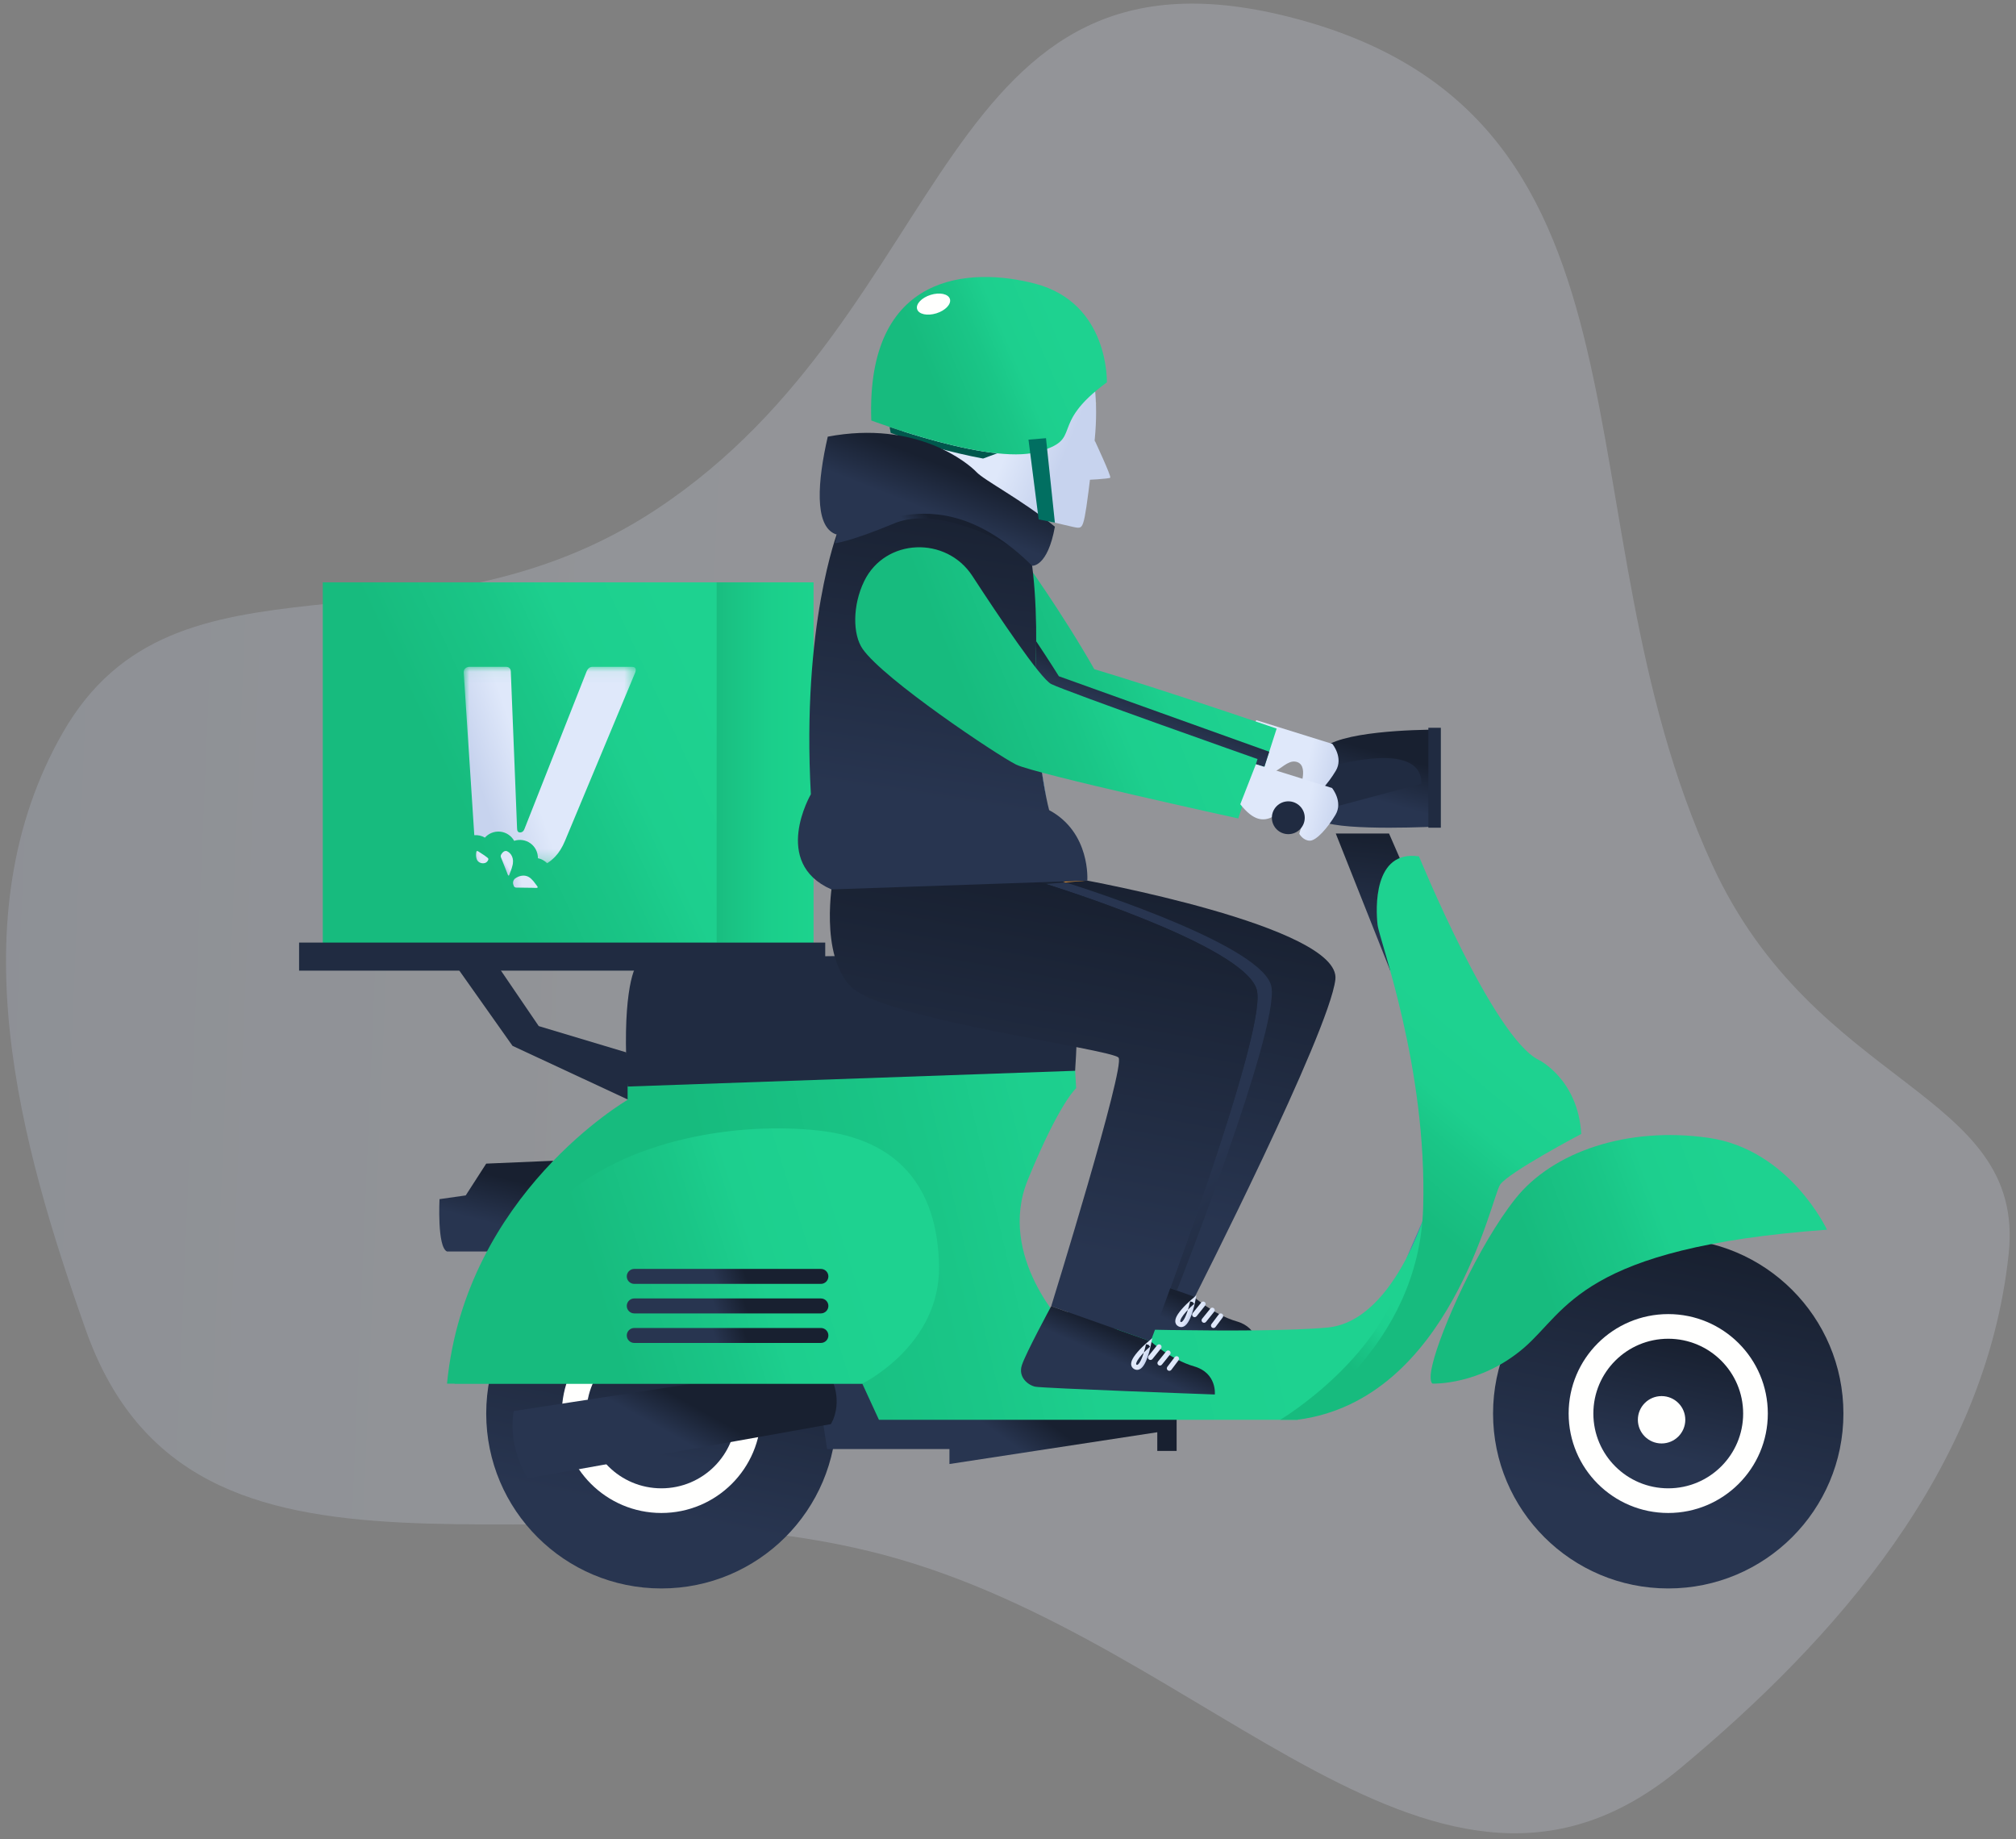 <?xml version="1.0" encoding="UTF-8"?>
<svg width="182px" height="166px" viewBox="0 0 182 166" version="1.1" xmlns="http://www.w3.org/2000/svg" xmlns:xlink="http://www.w3.org/1999/xlink">
    <rect x="0" y="0" width="182" height="166" fill="#808080" stroke="none"/>
    <!-- Generator: Sketch 53.2 (72643) - https://sketchapp.com -->
    <title>Group 6</title>
    <desc>Created with Sketch.</desc>
    <defs>
        <linearGradient x1="35.083%" y1="55.21%" x2="0.582%" y2="62.518%" id="linearGradient-1">
            <stop stop-color="#DFE8FA" offset="0%"></stop>
            <stop stop-color="#C7D3EE" offset="100%"></stop>
        </linearGradient>
        <linearGradient x1="40.871%" y1="19.443%" x2="56.668%" y2="67.595%" id="linearGradient-2">
            <stop stop-color="#182030" offset="0%"></stop>
            <stop stop-color="#283550" offset="100%"></stop>
        </linearGradient>
        <linearGradient x1="40.871%" y1="1.829%" x2="56.668%" y2="77.738%" id="linearGradient-3">
            <stop stop-color="#182030" offset="0%"></stop>
            <stop stop-color="#283550" offset="100%"></stop>
        </linearGradient>
        <linearGradient x1="40.871%" y1="1.831%" x2="56.668%" y2="77.737%" id="linearGradient-4">
            <stop stop-color="#182030" offset="0%"></stop>
            <stop stop-color="#283550" offset="100%"></stop>
        </linearGradient>
        <linearGradient x1="16.403%" y1="38.839%" x2="72.618%" y2="58.756%" id="linearGradient-5">
            <stop stop-color="#1ED290" offset="0%"></stop>
            <stop stop-color="#1DCF8E" offset="39%"></stop>
            <stop stop-color="#1AC687" offset="60%"></stop>
            <stop stop-color="#17BB7E" offset="100%"></stop>
        </linearGradient>
        <linearGradient x1="-0.016%" y1="50.002%" x2="99.984%" y2="50.002%" id="linearGradient-6">
            <stop stop-color="#1CD38D" offset="0%"></stop>
            <stop stop-color="#1BCF8B" offset="42%"></stop>
            <stop stop-color="#1AC283" offset="87%"></stop>
            <stop stop-color="#19BD80" offset="100%"></stop>
        </linearGradient>
        <linearGradient x1="40.871%" y1="46.034%" x2="56.668%" y2="52.284%" id="linearGradient-7">
            <stop stop-color="#182030" offset="0%"></stop>
            <stop stop-color="#283550" offset="100%"></stop>
        </linearGradient>
        <linearGradient x1="40.871%" y1="43.955%" x2="56.668%" y2="53.481%" id="linearGradient-8">
            <stop stop-color="#182030" offset="0%"></stop>
            <stop stop-color="#283550" offset="100%"></stop>
        </linearGradient>
        <linearGradient x1="40.871%" y1="1.831%" x2="56.668%" y2="77.737%" id="linearGradient-9">
            <stop stop-color="#182030" offset="0%"></stop>
            <stop stop-color="#283550" offset="100%"></stop>
        </linearGradient>
        <linearGradient x1="41.102%" y1="1.668%" x2="56.499%" y2="77.831%" id="linearGradient-10">
            <stop stop-color="#182030" offset="0%"></stop>
            <stop stop-color="#283550" offset="100%"></stop>
        </linearGradient>
        <linearGradient x1="26.763%" y1="130.413%" x2="52.047%" y2="77.831%" id="linearGradient-11">
            <stop stop-color="#182030" offset="0%"></stop>
            <stop stop-color="#283550" offset="100%"></stop>
        </linearGradient>
        <linearGradient x1="40.871%" y1="39.974%" x2="56.668%" y2="55.773%" id="linearGradient-12">
            <stop stop-color="#182030" offset="0%"></stop>
            <stop stop-color="#283550" offset="100%"></stop>
        </linearGradient>
        <linearGradient x1="16.403%" y1="42.414%" x2="72.618%" y2="55.951%" id="linearGradient-13">
            <stop stop-color="#1ED290" offset="0%"></stop>
            <stop stop-color="#1DCF8E" offset="39%"></stop>
            <stop stop-color="#1AC687" offset="60%"></stop>
            <stop stop-color="#17BB7E" offset="100%"></stop>
        </linearGradient>
        <linearGradient x1="47.901%" y1="1.668%" x2="51.533%" y2="77.831%" id="linearGradient-14">
            <stop stop-color="#182030" offset="0%"></stop>
            <stop stop-color="#283550" offset="100%"></stop>
        </linearGradient>
        <linearGradient x1="16.403%" y1="47.215%" x2="72.618%" y2="52.185%" id="linearGradient-15">
            <stop stop-color="#1ED290" offset="0%"></stop>
            <stop stop-color="#1DCF8E" offset="39%"></stop>
            <stop stop-color="#1AC687" offset="60%"></stop>
            <stop stop-color="#17BB7E" offset="100%"></stop>
        </linearGradient>
        <linearGradient x1="32.929%" y1="30.705%" x2="61.493%" y2="65.137%" id="linearGradient-16">
            <stop stop-color="#1ED290" offset="0%"></stop>
            <stop stop-color="#1DCF8E" offset="39%"></stop>
            <stop stop-color="#1AC687" offset="60%"></stop>
            <stop stop-color="#17BB7E" offset="100%"></stop>
        </linearGradient>
        <linearGradient x1="16.403%" y1="44.647%" x2="72.618%" y2="54.2%" id="linearGradient-17">
            <stop stop-color="#1ED290" offset="0%"></stop>
            <stop stop-color="#1DCF8E" offset="39%"></stop>
            <stop stop-color="#1AC687" offset="60%"></stop>
            <stop stop-color="#17BB7E" offset="100%"></stop>
        </linearGradient>
        <linearGradient x1="40.871%" y1="23.645%" x2="56.668%" y2="65.176%" id="linearGradient-18">
            <stop stop-color="#182030" offset="0%"></stop>
            <stop stop-color="#283550" offset="100%"></stop>
        </linearGradient>
        <linearGradient x1="41.489%" y1="30.705%" x2="55.73%" y2="65.137%" id="linearGradient-19">
            <stop stop-color="#1ED290" offset="0%"></stop>
            <stop stop-color="#1DCF8E" offset="39%"></stop>
            <stop stop-color="#1AC687" offset="60%"></stop>
            <stop stop-color="#17BB7E" offset="100%"></stop>
        </linearGradient>
        <linearGradient x1="42.17%" y1="1.668%" x2="55.719%" y2="77.831%" id="linearGradient-20">
            <stop stop-color="#182030" offset="0%"></stop>
            <stop stop-color="#283550" offset="100%"></stop>
        </linearGradient>
        <linearGradient x1="40.871%" y1="39.974%" x2="56.668%" y2="55.773%" id="linearGradient-21">
            <stop stop-color="#182030" offset="0%"></stop>
            <stop stop-color="#283550" offset="100%"></stop>
        </linearGradient>
        <linearGradient x1="40.595%" y1="57.419%" x2="18.845%" y2="67.825%" id="linearGradient-22">
            <stop stop-color="#DFE8FA" offset="0%"></stop>
            <stop stop-color="#C7D3EE" offset="100%"></stop>
        </linearGradient>
        <linearGradient x1="35.083%" y1="54.516%" x2="0.582%" y2="60.85%" id="linearGradient-23">
            <stop stop-color="#DFE8FA" offset="0%"></stop>
            <stop stop-color="#C7D3EE" offset="100%"></stop>
        </linearGradient>
        <linearGradient x1="16.403%" y1="39.082%" x2="72.618%" y2="58.565%" id="linearGradient-24">
            <stop stop-color="#1ED290" offset="0%"></stop>
            <stop stop-color="#1DCF8E" offset="39%"></stop>
            <stop stop-color="#1AC687" offset="60%"></stop>
            <stop stop-color="#17BB7E" offset="100%"></stop>
        </linearGradient>
        <linearGradient x1="16.403%" y1="39.588%" x2="72.618%" y2="58.168%" id="linearGradient-25">
            <stop stop-color="#1ED290" offset="0%"></stop>
            <stop stop-color="#1DCF8E" offset="39%"></stop>
            <stop stop-color="#1AC687" offset="60%"></stop>
            <stop stop-color="#17BB7E" offset="100%"></stop>
        </linearGradient>
        <linearGradient x1="40.871%" y1="36.162%" x2="56.668%" y2="57.968%" id="linearGradient-26">
            <stop stop-color="#182030" offset="0%"></stop>
            <stop stop-color="#283550" offset="100%"></stop>
        </linearGradient>
        <linearGradient x1="44.82%" y1="1.668%" x2="53.784%" y2="77.831%" id="linearGradient-27">
            <stop stop-color="#182030" offset="0%"></stop>
            <stop stop-color="#283550" offset="100%"></stop>
        </linearGradient>
        <linearGradient x1="40.871%" y1="47.435%" x2="56.668%" y2="51.477%" id="linearGradient-28">
            <stop stop-color="#182030" offset="0%"></stop>
            <stop stop-color="#283550" offset="100%"></stop>
        </linearGradient>
        <linearGradient x1="16.403%" y1="41.235%" x2="72.618%" y2="56.876%" id="linearGradient-29">
            <stop stop-color="#1ED290" offset="0%"></stop>
            <stop stop-color="#1DCF8E" offset="39%"></stop>
            <stop stop-color="#1AC687" offset="60%"></stop>
            <stop stop-color="#17BB7E" offset="100%"></stop>
        </linearGradient>
        <linearGradient x1="40.871%" y1="34.567%" x2="56.668%" y2="58.887%" id="linearGradient-30">
            <stop stop-color="#182030" offset="0%"></stop>
            <stop stop-color="#283550" offset="100%"></stop>
        </linearGradient>
        <linearGradient x1="39.486%" y1="57.419%" x2="15.171%" y2="67.825%" id="linearGradient-31">
            <stop stop-color="#DFE8FA" offset="0%"></stop>
            <stop stop-color="#C7D3EE" offset="100%"></stop>
        </linearGradient>
        <linearGradient x1="38.636%" y1="57.419%" x2="12.353%" y2="67.825%" id="linearGradient-32">
            <stop stop-color="#DFE8FA" offset="0%"></stop>
            <stop stop-color="#C7D3EE" offset="100%"></stop>
        </linearGradient>
        <linearGradient x1="38.746%" y1="57.419%" x2="12.719%" y2="67.825%" id="linearGradient-33">
            <stop stop-color="#DFE8FA" offset="0%"></stop>
            <stop stop-color="#C7D3EE" offset="100%"></stop>
        </linearGradient>
        <linearGradient x1="43.378%" y1="57.419%" x2="28.063%" y2="67.825%" id="linearGradient-34">
            <stop stop-color="#DFE8FA" offset="0%"></stop>
            <stop stop-color="#C7D3EE" offset="100%"></stop>
        </linearGradient>
        <linearGradient x1="39.482%" y1="57.419%" x2="15.156%" y2="67.825%" id="linearGradient-35">
            <stop stop-color="#DFE8FA" offset="0%"></stop>
            <stop stop-color="#C7D3EE" offset="100%"></stop>
        </linearGradient>
        <linearGradient x1="38.631%" y1="57.419%" x2="12.338%" y2="67.825%" id="linearGradient-36">
            <stop stop-color="#DFE8FA" offset="0%"></stop>
            <stop stop-color="#C7D3EE" offset="100%"></stop>
        </linearGradient>
        <linearGradient x1="43.378%" y1="57.419%" x2="28.063%" y2="67.825%" id="linearGradient-37">
            <stop stop-color="#DFE8FA" offset="0%"></stop>
            <stop stop-color="#C7D3EE" offset="100%"></stop>
        </linearGradient>
        <linearGradient x1="40.871%" y1="49.734%" x2="56.668%" y2="50.153%" id="linearGradient-38">
            <stop stop-color="#182030" offset="0%"></stop>
            <stop stop-color="#283550" offset="100%"></stop>
        </linearGradient>
        <polygon id="path-39" points="1.55120203e-05 0.055 15.533 0.055 15.533 17.784 1.55120203e-05 17.784"></polygon>
        <linearGradient x1="38.55%" y1="57.419%" x2="12.069%" y2="67.825%" id="linearGradient-41">
            <stop stop-color="#DFE8FA" offset="0%"></stop>
            <stop stop-color="#C7D3EE" offset="100%"></stop>
        </linearGradient>
        <linearGradient x1="35.083%" y1="57.394%" x2="0.582%" y2="67.765%" id="linearGradient-42">
            <stop stop-color="#DFE8FA" offset="0%"></stop>
            <stop stop-color="#C7D3EE" offset="100%"></stop>
        </linearGradient>
        <linearGradient x1="46.258%" y1="57.419%" x2="37.604%" y2="67.825%" id="linearGradient-43">
            <stop stop-color="#DFE8FA" offset="0%"></stop>
            <stop stop-color="#C7D3EE" offset="100%"></stop>
        </linearGradient>
        <linearGradient x1="35.083%" y1="51.849%" x2="0.582%" y2="54.441%" id="linearGradient-44">
            <stop stop-color="#DFE8FA" offset="0%"></stop>
            <stop stop-color="#C7D3EE" offset="100%"></stop>
        </linearGradient>
    </defs>
    <g id="Page-1" stroke="none" stroke-width="1" fill="none" fill-rule="evenodd">
        <g id="HOME-2" transform="translate(-585, -1468)">
            <g id="Group-6" transform="translate(573, 1445)">
                <path d="M109.163,165.561 C139.858,165.561 167,188.886 183.466,165.561 C193.94,150.723 203.127,132.439 200.094,113.058 C197.793,98.357 179.396,103.236 165.12,86.001 C143.224,59.566 144.6,22 109.163,22 C75.348,22 86.414,55.324 64.768,79.731 C47.71,98.964 23.526,93.037 18.232,113.058 C13.297,131.72 24.119,149.928 34.177,164.58 C50.569,188.458 78.04,165.561 109.163,165.561 Z" id="Oval" fill="url(#linearGradient-1)" fill-rule="nonzero" opacity="0.2" transform="translate(108.841, 98.964) rotate(15) translate(-108.841, -98.964) "></path>
                <g id="Group" transform="translate(39, 48)">
                    <polyline id="Fill-7" fill="#202B41" transform="translate(21.912, 68.14) scale(-1, 1) translate(-21.912, -68.14) " points="14.273 69.989 22.188 67.613 26.02 61.988 29.793 61.988 24.556 69.395 14.032 74.293 14.273 69.989"></polyline>
                    <path d="M12.655,79.768 L18.714,80.026 L20.563,82.895 L22.929,83.232 C22.929,83.232 23.155,87.564 22.253,87.957 L18.196,87.957 L12.655,79.768" id="Fill-8" fill="url(#linearGradient-2)" transform="translate(17.804, 83.863) scale(-1, 1) translate(-17.804, -83.863) "></path>
                    <path d="M48.523,102.583 C48.523,111.302 41.443,118.37 32.709,118.37 C23.975,118.37 16.895,111.302 16.895,102.583 C16.895,93.863 23.975,86.795 32.709,86.795 C41.443,86.795 48.523,93.863 48.523,102.583" id="Fill-9" fill="url(#linearGradient-3)" transform="translate(32.709, 102.582) scale(-1, 1) translate(-32.709, -102.582) "></path>
                    <path d="M41.699,102.583 C41.699,107.539 37.674,111.558 32.709,111.558 C27.744,111.558 23.719,107.539 23.719,102.583 C23.719,97.626 27.744,93.607 32.709,93.607 C37.674,93.607 41.699,97.626 41.699,102.583" id="Fill-10" fill="#FFFFFE" transform="translate(32.709, 102.583) scale(-1, 1) translate(-32.709, -102.583) "></path>
                    <path d="M39.471,102.583 C39.471,106.311 36.444,109.333 32.709,109.333 C28.975,109.333 25.948,106.311 25.948,102.583 C25.948,98.854 28.975,95.832 32.709,95.832 C36.444,95.832 39.471,98.854 39.471,102.583" id="Fill-11" fill="url(#linearGradient-4)" transform="translate(32.709, 102.583) scale(-1, 1) translate(-32.709, -102.583) "></path>
                    <path d="M34.25,103.145 C34.25,104.325 33.291,105.283 32.108,105.283 C30.926,105.283 29.967,104.325 29.967,103.145 C29.967,101.964 30.926,101.008 32.108,101.008 C33.291,101.008 34.25,101.964 34.25,103.145" id="Fill-12" fill="#FFFFFE" transform="translate(32.108, 103.145) scale(-1, 1) translate(-32.108, -103.145) "></path>
                    <polygon id="Fill-13" fill="url(#linearGradient-5)" transform="translate(24.286, 44.405) scale(-1, 1) translate(-24.286, -44.405) " points="2.141 61.247 46.431 61.247 46.431 27.563 2.141 27.563"></polygon>
                    <polygon id="Fill-14" fill="url(#linearGradient-6)" transform="translate(42.064, 43.819) scale(-1, 1) translate(-42.064, -43.819) " points="37.697 60.075 46.431 60.075 46.431 27.563 37.697 27.563"></polygon>
                    <polyline id="Fill-16" fill="url(#linearGradient-7)" transform="translate(62.827, 102.442) scale(-1, 1) translate(-62.827, -102.442) " points="46.431 102.583 46.431 105.958 48.177 105.958 48.177 104.27 66.94 107.139 66.94 105.789 77.984 105.789 79.224 97.745 72.178 97.745 46.431 102.583"></polyline>
                    <path d="M47.179,108.433 L19.795,103.539 C19.795,103.539 18.217,101.176 20.527,98.082 L48.418,102.358 C48.418,102.358 49.094,105.17 47.179,108.433" id="Fill-17" fill="url(#linearGradient-8)" transform="translate(33.901, 103.258) scale(-1, 1) translate(-33.901, -103.258) "></path>
                    <path d="M139.42,102.583 C139.42,111.302 132.339,118.37 123.605,118.37 C114.871,118.37 107.791,111.302 107.791,102.583 C107.791,93.863 114.871,86.795 123.605,86.795 C132.339,86.795 139.42,93.863 139.42,102.583" id="Fill-18" fill="url(#linearGradient-9)" transform="translate(123.605, 102.582) scale(-1, 1) translate(-123.605, -102.582) "></path>
                    <path d="M132.596,102.583 C132.596,107.539 128.571,111.558 123.605,111.558 C118.64,111.558 114.615,107.539 114.615,102.583 C114.615,97.626 118.64,93.607 123.605,93.607 C128.571,93.607 132.596,97.626 132.596,102.583" id="Fill-21" fill="#FFFFFE" transform="translate(123.605, 102.583) scale(-1, 1) translate(-123.605, -102.583) "></path>
                    <path d="M130.367,102.583 C130.367,106.311 127.34,109.333 123.606,109.333 C119.871,109.333 116.844,106.311 116.844,102.583 C116.844,98.854 119.871,95.832 123.606,95.832 C127.34,95.832 130.367,98.854 130.367,102.583" id="Fill-22" fill="url(#linearGradient-4)" transform="translate(123.606, 102.583) scale(-1, 1) translate(-123.606, -102.583) "></path>
                    <path d="M125.145,103.145 C125.145,104.325 124.187,105.283 123.004,105.283 C121.821,105.283 120.863,104.325 120.863,103.145 C120.863,101.964 121.821,101.008 123.004,101.008 C124.187,101.008 125.145,101.964 125.145,103.145" id="Fill-23" fill="#FFFFFE" transform="translate(123.004, 103.145) scale(-1, 1) translate(-123.004, -103.145) "></path>
                    <path d="M78.725,54.375 C78.725,54.375 55.194,58.608 55.759,63.405 C56.325,68.202 68.481,92.114 68.481,92.114 L75.022,89.916 C75.022,89.916 65.37,69.261 66.642,66.58 C67.914,63.899 91.939,62.277 93.564,53.812 C80.704,53.952 78.725,54.375 78.725,54.375" id="Fill-24" fill="url(#linearGradient-10)" transform="translate(74.657, 72.963) scale(-1, 1) translate(-74.657, -72.963) "></path>
                    <path d="M75.992,91.466 C75.992,91.466 66.778,68.063 67.454,64.088 C68.069,60.475 83.279,55.513 86.043,54.64 L87.822,54.784 C84.091,55.967 69.431,60.833 68.753,64.463 C68.181,67.525 73.651,83.183 76.583,91.249 L75.992,91.466" id="Fill-25" fill="url(#linearGradient-11)" transform="translate(77.62, 73.053) scale(-1, 1) translate(-77.62, -73.053) "></path>
                    <path d="M74.827,92.008 C74.827,92.008 72.989,93.666 70.905,94.266 C68.82,94.865 69.032,96.805 69.032,96.805 C69.032,96.805 84.614,96.241 85.25,96.099 C85.886,95.958 86.804,95.253 86.451,94.16 C86.098,93.066 83.801,88.834 83.801,88.834 L74.827,92.008" id="Fill-26" fill="url(#linearGradient-12)" transform="translate(77.778, 92.819) scale(-1, 1) translate(-77.778, -92.819) "></path>
                    <path d="M137.76,99.883 C137.76,99.883 133.478,100.051 129.534,96.676 C125.59,93.301 124.407,87.62 102.15,85.989 C102.15,85.989 105.531,78.74 112.856,77.696 C120.181,76.651 126.907,78.96 130.267,83.176 C133.627,87.393 137.028,95.045 137.76,98.139 C138.155,99.714 137.76,99.883 137.76,99.883" id="Fill-27" fill="url(#linearGradient-13)" transform="translate(120.043, 88.665) scale(-1, 1) translate(-120.043, -88.665) "></path>
                    <polyline id="Fill-28" fill="url(#linearGradient-14)" transform="translate(96.559, 56.42) scale(-1, 1) translate(-96.559, -56.42) " points="93.592 52.819 94.719 50.232 99.527 50.232 94.611 62.608 93.592 52.819"></polyline>
                    <path d="M13.393,83.045 C13.393,83.045 16.317,94.22 22.703,94.82 C29.089,95.42 46.293,94.82 46.293,94.82 C46.293,94.82 52.604,88.445 49.748,81.47 C46.894,74.495 45.391,73.22 45.391,73.22 L45.617,69.395 L85.885,69.395 L85.885,74.27 C85.885,74.27 100.535,82.748 102.188,99.884 L64.699,99.884 L63.197,103.145 L25.407,103.145 C25.407,103.145 12.573,97.445 13.393,83.045" id="Fill-29" fill="url(#linearGradient-15)" transform="translate(57.772, 86.27) scale(-1, 1) translate(-57.772, -86.27) "></path>
                    <path d="M101.535,103.145 L99.975,103.145 L101.535,103.145 M99.885,103.104 L95.055,100.864 L89.703,94.688 L89.394,92.027 C92.4,99.365 99.037,102.702 99.885,103.104 M90.114,88.504 C89.441,87.213 88.93,85.95 88.576,84.964 L88.576,84.962 L90.113,88.502 C90.113,88.503 90.113,88.503 90.114,88.504" id="Fill-30" fill="#377BB2" transform="translate(95.055, 94.054) scale(-1, 1) translate(-95.055, -94.054) "></path>
                    <path d="M101.535,103.145 L99.975,103.145 L99.885,103.104 C99.037,102.702 92.4,99.365 89.394,92.027 L88.576,84.964 C88.93,85.95 89.441,87.213 90.114,88.504 C91.764,97.354 101.535,103.145 101.535,103.145" id="Fill-31" fill="url(#linearGradient-16)" transform="translate(95.055, 94.055) scale(-1, 1) translate(-95.055, -94.055) "></path>
                    <path d="M70.102,73.069 L29.701,71.646 C29.701,71.646 29.082,63.095 30.059,61.895 C31.035,60.694 68.599,61.445 69.125,61.895 C69.651,62.345 70.628,65.27 70.102,73.069" id="Fill-39" fill="#202B41" transform="translate(49.88, 67.158) scale(-1, 1) translate(-49.88, -67.158) "></path>
                    <path d="M20.961,99.884 C20.961,99.884 13.905,96.451 14.034,89.251 C14.162,82.051 17.825,77.832 24.868,77.045 C31.911,76.257 42.278,77.664 48.533,83.57 C54.787,89.476 57.774,99.884 57.774,99.884 L20.961,99.884" id="Fill-40" fill="url(#linearGradient-17)" transform="translate(35.903, 88.364) scale(-1, 1) translate(-35.903, -88.364) "></path>
                    <path d="M90.959,40.857 L90.959,49.595 C90.959,49.595 99.524,50.045 101.514,49.145 C103.505,48.245 103.543,43.482 100.838,42.132 C98.133,40.782 90.959,40.857 90.959,40.857" id="Fill-42" fill="url(#linearGradient-18)" transform="translate(96.952, 45.282) scale(-1, 1) translate(-96.952, -45.282) "></path>
                    <path d="M90.959,45.732 L98.397,47.719 L101.33,47.719 L101.33,45.811 C101.33,45.207 100.937,44.675 100.358,44.5 C97.78,43.719 90.959,42.007 90.959,45.732" id="Fill-43" fill="#202B41" transform="translate(96.144, 45.57) scale(-1, 1) translate(-96.144, -45.57) "></path>
                    <polygon id="Fill-44" fill="#202B41" transform="translate(102.512, 45.197) scale(-1, 1) translate(-102.512, -45.197) " points="101.948 49.707 103.075 49.707 103.075 40.688 101.948 40.688"></polygon>
                    <polyline id="Fill-45" fill="#377BB2" transform="translate(70.079, 71.98) scale(-1, 1) translate(-70.079, -71.98) " points="70.06 72.314 70.06 72.314 70.099 71.646 70.06 72.314"></polyline>
                    <path d="M104.786,52.295 C104.786,52.295 98.1,68.645 93.968,70.67 C93.968,70.67 90.437,72.394 90.136,77.345 C90.136,77.345 96.672,80.795 97.461,81.92 C98.25,83.045 101.931,101.345 115.755,103.145 C115.755,103.145 104.786,96.695 104.411,84.02 C104.035,71.345 108.355,59.888 108.524,58.482 C108.693,57.076 108.937,51.676 104.786,52.295" id="Fill-47" fill="url(#linearGradient-19)" transform="translate(102.945, 77.695) scale(-1, 1) translate(-102.945, -77.695) "></path>
                    <path d="M67.886,54.517 C67.886,54.517 48.736,60.301 47.959,64.463 C47.182,68.625 57.569,96.067 57.569,96.067 L66.543,92.893 C66.543,92.893 59.83,71.236 60.466,70.46 C61.102,69.684 81.595,67.003 84.563,64.11 C87.53,61.219 86.258,54.375 86.258,54.375 L67.886,54.517" id="Fill-48" fill="url(#linearGradient-20)" transform="translate(67.223, 75.221) scale(-1, 1) translate(-67.223, -75.221) "></path>
                    <polyline id="Fill-49" fill="#D5C379" transform="translate(71.159, 54.482) scale(-1, 1) translate(-71.159, -54.482) " points="71.16 54.482 71.158 54.482 71.16 54.482"></polyline>
                    <path d="M70.898,54.64 L68.938,54.482 L71.158,54.559 C71.091,54.58 71.004,54.607 70.898,54.64" id="Fill-50" fill="#ED9830" transform="translate(70.048, 54.561) scale(-1, 1) translate(-70.048, -54.561) "></path>
                    <path d="M70.975,96.067 C70.975,96.067 69.138,97.725 67.053,98.325 C64.969,98.924 65.181,100.864 65.181,100.864 C65.181,100.864 80.762,100.3 81.398,100.159 C82.035,100.018 82.953,99.312 82.6,98.219 C82.246,97.125 79.95,92.893 79.95,92.893 L70.975,96.067" id="Fill-53" fill="url(#linearGradient-21)" transform="translate(73.926, 96.879) scale(-1, 1) translate(-73.926, -96.879) "></path>
                    <polygon id="Fill-54" fill="#202B41" transform="translate(23.75, 61.342) scale(-1, 1) translate(-23.75, -61.342) " points="6.03961325e-14 62.608 47.499 62.608 47.499 60.075 6.03961325e-14 60.075"></polygon>
                    <path d="M56.121,5.136 C56.121,5.136 53.813,8.098 54.661,15.247 C55.509,22.395 55.556,22.63 56.121,22.63 C56.687,22.63 61.915,21.031 62.952,21.69 C63.989,22.348 64.836,24.182 64.836,24.182 L71.133,21.428 C71.133,21.428 73.949,7.394 69.147,4.054 C65.597,1.585 59.301,1.15 56.121,5.136" id="Fill-57" fill="url(#linearGradient-22)" transform="translate(63.214, 13.175) scale(-1, 1) translate(-63.214, -13.175) "></path>
                    <path d="M71.932,11.486 C71.924,11.479 71.919,11.475 71.919,11.475 L71.953,11.01 C71.944,11.165 71.937,11.324 71.932,11.486" id="Fill-59" fill="#CDCAA4" transform="translate(71.936, 11.248) scale(-1, 1) translate(-71.936, -11.248) "></path>
                    <path d="M53.305,14.067 C53.341,13.886 53.374,13.709 53.405,13.534 C53.406,13.534 53.408,13.533 53.409,13.533 L53.305,14.067" id="Fill-61" fill="#CDCAA4" transform="translate(53.357, 13.8) scale(-1, 1) translate(-53.357, -13.8) "></path>
                    <path d="M92.436,40 L85.561,42.143 C85.561,42.143 84.543,43.384 85.249,44.565 C85.956,45.747 86.97,46.9 87.562,46.9 C88.153,46.9 88.52,46.31 88.52,46.253 C88.52,46.197 87.59,43.929 88.914,43.741 C90.238,43.553 91.421,46.703 93.844,43.609 L92.436,40" id="Fill-76-Copy" fill="url(#linearGradient-23)" transform="translate(89.422, 43.45) scale(-1, 1) translate(-89.422, -43.45) "></path>
                    <path d="M54.586,16.387 L53.31,15.915 C56.684,15.56 60.789,14.293 63.028,13.534 C62.997,13.709 62.964,13.886 62.928,14.067 C60.568,14.965 57.444,15.859 54.586,16.387" id="Fill-62" fill="#00574C" transform="translate(58.169, 14.961) scale(-1, 1) translate(-58.169, -14.961) "></path>
                    <path d="M72.908,12.95 C72.908,12.95 62.299,16.971 57.937,15.795 C53.575,14.619 57.088,13.508 51.642,9.51 C51.642,9.51 51.41,2.362 58.118,0.604 C63.952,-0.924 73.386,-0.454 72.908,12.95" id="Fill-63" fill="url(#linearGradient-24)" transform="translate(62.283, 8.005) scale(-1, 1) translate(-62.283, -8.005) "></path>
                    <path d="M80.017,25.311 C80.017,25.311 76.484,30.179 73.516,35.399 C67.368,37.233 57.052,40.761 57.052,40.761 L58.777,46.122 C58.777,46.122 74.364,42.524 77.756,41.043 C81.148,39.561 87.72,31.449 88.214,28.062 C88.709,24.676 84.54,20.655 80.017,25.311" id="Fill-65" fill="url(#linearGradient-25)" transform="translate(72.653, 34.662) scale(-1, 1) translate(-72.653, -34.662) "></path>
                    <polyline id="Fill-66" fill="#377BB2" transform="translate(87.242, 43.908) scale(-1, 1) translate(-87.242, -43.908) " points="87.341 44.217 87.142 43.599 87.341 44.217"></polyline>
                    <path d="M66.846,44.217 L66.406,42.851 L85.396,36.038 C85.396,36.038 86.24,34.679 87.439,32.886 C87.445,33.992 87.481,35.016 87.545,35.846 C87.563,36.08 87.575,36.334 87.582,36.606 L85.284,39.3 L67.61,43.979 L66.846,44.217" id="Fill-67" fill="url(#linearGradient-26)" transform="translate(76.994, 38.552) scale(-1, 1) translate(-76.994, -38.552) "></path>
                    <path d="M45.043,54.482 C45.043,54.482 44.719,50.143 48.487,48.12 C49.194,45.44 49.995,38.903 49.759,35.846 C49.524,32.789 49.665,27.098 50.325,24.37 C52.162,21.455 59.793,18.304 67.566,22.96 C67.566,22.96 70.847,31.38 69.999,46.688 C69.999,46.688 73.605,52.875 68.143,55.278 L45.043,54.482" id="Fill-68" fill="url(#linearGradient-27)" transform="translate(58.101, 37.934) scale(-1, 1) translate(-58.101, -37.934) "></path>
                    <path d="M55.161,21.669 C53.826,21.148 52.514,20.835 51.256,20.69 C51.297,20.449 51.345,20.154 51.396,19.815 L55.161,21.669" id="Fill-69" fill="#377BB2" transform="translate(53.208, 20.742) scale(-1, 1) translate(-53.208, -20.742) "></path>
                    <path d="M55.021,21.991 L55.98,19.838 L61.633,19.144 L62.995,19.815 C62.944,20.154 62.897,20.449 62.856,20.69 C62.271,20.622 61.698,20.59 61.14,20.59 C58.759,20.59 56.641,21.167 55.021,21.991" id="Fill-70" fill="#22748B" transform="translate(59.008, 20.567) scale(-1, 1) translate(-59.008, -20.567) "></path>
                    <path d="M48.38,24.182 L49.356,21.991 C50.977,21.167 53.094,20.59 55.475,20.59 C56.034,20.59 56.606,20.622 57.191,20.69 C58.448,20.835 59.761,21.148 61.095,21.669 L63.716,22.96 L63.971,24.033 C63.971,24.033 62.673,23.925 58.616,22.238 C57.851,21.919 57.011,21.791 56.151,21.791 C52.449,21.791 48.38,24.182 48.38,24.182" id="Fill-71" fill="url(#linearGradient-28)" transform="translate(56.176, 22.386) scale(-1, 1) translate(-56.176, -22.386) "></path>
                    <path d="M66.989,47.044 L67.467,44.217 L67.467,44.217 C67.319,45.261 67.155,46.234 66.989,47.044 C66.989,47.044 66.989,47.044 66.989,47.044" id="Fill-72" fill="#377BB2" transform="translate(67.228, 45.63) scale(-1, 1) translate(-67.228, -45.63) "></path>
                    <path d="M68.836,36.739 C67.423,37.445 50.21,43.511 50.21,43.511 L51.947,48.873 C51.947,48.873 70.32,44.852 72.015,44.006 C73.712,43.159 83.958,36.316 85.866,33.565 C86.763,32.271 86.785,29.635 85.718,27.448 C83.824,23.563 78.316,23.362 75.956,26.983 C73.675,30.483 69.815,36.251 68.836,36.739" id="Fill-74" fill="url(#linearGradient-29)" transform="translate(68.369, 36.634) scale(-1, 1) translate(-68.369, -36.634) "></path>
                    <path d="M49.054,26.064 C49.054,26.064 47.66,26.205 47,22.536 C50.039,20.068 53.36,18.374 54.09,17.598 C54.821,16.822 59.484,12.895 67.505,14.412 C68.423,18.398 68.741,22.432 66.833,23.201 C64.925,23.971 58.233,17.012 49.054,26.064" id="Fill-75" fill="url(#linearGradient-30)" transform="translate(57.617, 20.066) scale(-1, 1) translate(-57.617, -20.066) "></path>
                    <path d="M92.405,43.979 L85.531,46.122 C85.531,46.122 84.513,47.363 85.219,48.544 C85.925,49.725 86.94,50.878 87.531,50.878 C88.123,50.878 88.489,50.288 88.489,50.232 C88.489,50.175 87.559,47.907 88.884,47.719 C90.208,47.531 91.391,50.681 93.814,47.588 L92.405,43.979" id="Fill-76" fill="url(#linearGradient-23)" transform="translate(89.392, 47.428) scale(-1, 1) translate(-89.392, -47.428) "></path>
                    <polyline id="Fill-77" fill="#016F61" transform="translate(67.041, 18.362) scale(-1, 1) translate(-67.041, -18.362) " points="66.652 14.55 65.85 22.174 67.313 21.882 68.233 14.681 66.652 14.55"></polyline>
                    <path d="M18.793,65.034 L18.793,65.034 L18.833,64.782 L18.793,65.034 M15.059,65.034 L15.059,65.034 L15.366,63.049 L15.059,65.034" id="Fill-78" fill="#2A313F" transform="translate(16.946, 64.043) scale(-1, 1) translate(-16.946, -64.043) "></path>
                    <path d="M90.79,48.807 C90.79,49.626 90.126,50.289 89.306,50.289 C88.486,50.289 87.822,49.626 87.822,48.807 C87.822,47.989 88.486,47.326 89.306,47.326 C90.126,47.326 90.79,47.989 90.79,48.807" id="Fill-80" fill="#202B41" transform="translate(89.306, 48.807) scale(-1, 1) translate(-89.306, -48.807) "></path>
                    <path d="M72.486,14.745 C72.486,14.745 70.964,18 71.077,18.113 C71.189,18.225 73.237,18.319 73.237,18.319 L72.486,14.745" id="Fill-81" fill="#C7D3EE" transform="translate(72.154, 16.532) scale(-1, 1) translate(-72.154, -16.532) "></path>
                    <path d="M58.754,2.908 C58.611,3.368 57.832,3.534 57.015,3.279 C56.198,3.024 55.653,2.445 55.797,1.985 C55.94,1.526 56.719,1.36 57.536,1.615 C58.353,1.869 58.898,2.449 58.754,2.908" id="Fill-82" fill="#FFFFFE" transform="translate(57.276, 2.447) scale(-1, 1) translate(-57.276, -2.447) "></path>
                    <path d="M78.385,97.768 L79.044,98.64 C79.119,98.739 79.26,98.758 79.36,98.684 C79.459,98.609 79.479,98.468 79.404,98.369 L78.745,97.497 C78.67,97.398 78.528,97.378 78.429,97.452 C78.33,97.528 78.31,97.668 78.385,97.768" id="Fill-83" fill="url(#linearGradient-31)" transform="translate(78.894, 98.068) scale(-1, 1) translate(-78.894, -98.068) "></path>
                    <path d="M77.54,97.255 L78.282,98.172 C78.36,98.268 78.502,98.284 78.598,98.205 C78.695,98.127 78.71,97.986 78.632,97.889 L77.89,96.973 C77.812,96.876 77.67,96.861 77.573,96.939 C77.476,97.017 77.462,97.159 77.54,97.255" id="Fill-84" fill="url(#linearGradient-32)" transform="translate(78.086, 97.572) scale(-1, 1) translate(-78.086, -97.572) "></path>
                    <path d="M76.687,96.703 L77.463,97.665 C77.541,97.762 77.683,97.777 77.78,97.7 C77.877,97.622 77.892,97.48 77.814,97.383 L77.038,96.421 C76.96,96.324 76.819,96.309 76.721,96.387 C76.625,96.465 76.609,96.606 76.687,96.703" id="Fill-85" fill="url(#linearGradient-33)" transform="translate(77.251, 97.043) scale(-1, 1) translate(-77.251, -97.043) "></path>
                    <path d="M75.464,96.372 L75.243,96.416 C75.244,96.421 75.346,96.939 75.531,97.468 C75.623,97.733 75.735,98.001 75.877,98.219 C75.948,98.328 76.026,98.425 76.124,98.504 C76.22,98.581 76.344,98.641 76.486,98.641 C76.577,98.641 76.669,98.615 76.75,98.57 C76.835,98.523 76.909,98.455 76.957,98.371 C77.005,98.288 77.024,98.195 77.024,98.109 C77.02,97.876 76.913,97.673 76.779,97.464 C76.372,96.849 75.618,96.209 75.611,96.201 L75.117,95.778 L75.243,96.416 L75.464,96.372 L75.317,96.543 L75.371,96.59 C75.495,96.7 75.81,96.988 76.086,97.304 C76.224,97.462 76.353,97.627 76.442,97.775 C76.533,97.921 76.576,98.053 76.573,98.109 L76.566,98.147 L76.532,98.176 L76.486,98.19 C76.473,98.19 76.449,98.186 76.405,98.152 C76.328,98.093 76.224,97.946 76.135,97.759 C75.998,97.479 75.883,97.117 75.805,96.829 C75.766,96.684 75.736,96.558 75.715,96.469 C75.695,96.38 75.685,96.328 75.685,96.328 L75.464,96.372 L75.317,96.543 L75.464,96.372" id="Fill-86" fill="url(#linearGradient-34)" transform="translate(76.07, 97.209) scale(-1, 1) translate(-76.07, -97.209) "></path>
                    <path d="M82.369,93.906 L83.028,94.778 C83.103,94.877 83.244,94.896 83.344,94.822 C83.443,94.747 83.463,94.606 83.388,94.507 L82.729,93.635 C82.654,93.536 82.512,93.516 82.413,93.591 C82.314,93.666 82.294,93.807 82.369,93.906" id="Fill-87" fill="url(#linearGradient-35)" transform="translate(82.878, 94.206) scale(-1, 1) translate(-82.878, -94.206) "></path>
                    <path d="M81.523,93.393 L82.265,94.31 C82.344,94.406 82.486,94.422 82.582,94.343 C82.679,94.265 82.694,94.124 82.616,94.027 L81.874,93.111 C81.796,93.014 81.654,92.999 81.557,93.077 C81.46,93.155 81.445,93.297 81.523,93.393" id="Fill-88" fill="url(#linearGradient-36)" transform="translate(82.07, 93.71) scale(-1, 1) translate(-82.07, -93.71) "></path>
                    <path d="M80.671,92.841 L81.447,93.803 C81.525,93.9 81.667,93.915 81.764,93.838 C81.861,93.759 81.876,93.618 81.798,93.521 L81.022,92.559 C80.944,92.462 80.802,92.447 80.705,92.525 C80.608,92.603 80.593,92.745 80.671,92.841" id="Fill-89" fill="url(#linearGradient-33)" transform="translate(81.235, 93.181) scale(-1, 1) translate(-81.235, -93.181) "></path>
                    <path d="M79.448,92.51 L79.226,92.553 C79.228,92.559 79.33,93.076 79.514,93.606 C79.607,93.871 79.719,94.139 79.86,94.357 C79.931,94.466 80.01,94.563 80.108,94.642 C80.204,94.719 80.328,94.779 80.47,94.779 C80.561,94.779 80.653,94.753 80.733,94.708 C80.819,94.661 80.893,94.593 80.941,94.509 C80.988,94.426 81.008,94.333 81.008,94.247 C81.003,94.014 80.896,93.811 80.762,93.602 C80.356,92.987 79.601,92.347 79.595,92.339 L79.101,91.916 L79.226,92.553 L79.448,92.51 L79.301,92.681 L79.355,92.728 C79.479,92.838 79.793,93.126 80.07,93.442 C80.208,93.6 80.337,93.765 80.426,93.913 C80.517,94.059 80.56,94.19 80.557,94.247 L80.549,94.285 L80.516,94.314 L80.47,94.329 C80.457,94.329 80.433,94.325 80.389,94.29 C80.312,94.231 80.208,94.084 80.119,93.897 C79.982,93.617 79.867,93.255 79.789,92.967 C79.75,92.822 79.72,92.696 79.699,92.607 C79.679,92.518 79.669,92.466 79.669,92.466 L79.448,92.51 L79.301,92.681 L79.448,92.51" id="Fill-90" fill="url(#linearGradient-37)" transform="translate(80.054, 93.347) scale(-1, 1) translate(-80.054, -93.347) "></path>
                    <path d="M47.108,90.88 L30.26,90.88 C29.887,90.88 29.584,90.577 29.584,90.205 C29.584,89.832 29.887,89.53 30.26,89.53 L47.108,89.53 C47.481,89.53 47.784,89.832 47.784,90.205 C47.784,90.577 47.481,90.88 47.108,90.88" id="Fill-91" fill="url(#linearGradient-38)" transform="translate(38.684, 90.205) scale(-1, 1) translate(-38.684, -90.205) "></path>
                    <path d="M47.108,93.545 L30.26,93.545 C29.887,93.545 29.584,93.243 29.584,92.87 C29.584,92.497 29.887,92.195 30.26,92.195 L47.108,92.195 C47.481,92.195 47.784,92.497 47.784,92.87 C47.784,93.243 47.481,93.545 47.108,93.545" id="Fill-92" fill="url(#linearGradient-38)" transform="translate(38.684, 92.87) scale(-1, 1) translate(-38.684, -92.87) "></path>
                    <path d="M47.108,96.211 L30.26,96.211 C29.887,96.211 29.584,95.909 29.584,95.536 C29.584,95.163 29.887,94.861 30.26,94.861 L47.108,94.861 C47.481,94.861 47.784,95.163 47.784,95.536 C47.784,95.909 47.481,96.211 47.108,96.211" id="Fill-93" fill="url(#linearGradient-38)" transform="translate(38.684, 95.536) scale(-1, 1) translate(-38.684, -95.536) "></path>
                    <g id="Group-10" transform="translate(14.306, 35.132)">
                        <g id="Group-3" transform="translate(0.557, 0)">
                            <mask id="mask-40" fill="white">
                                <use xlink:href="#path-39"></use>
                            </mask>
                            <g id="Clip-2"></g>
                            <path d="M15.189,0.055 L11.625,0.055 C11.493,0.055 11.383,0.096 11.293,0.177 C11.203,0.259 11.133,0.365 11.084,0.496 L9.895,3.51 L7.794,8.833 L5.505,14.635 C5.423,14.88 5.284,15.003 5.087,15.003 C4.907,15.003 4.817,14.88 4.817,14.635 L4.567,8.369 L4.428,4.914 L4.252,0.496 C4.252,0.365 4.215,0.259 4.14,0.177 C4.066,0.096 3.963,0.055 3.832,0.055 L0.519,0.055 C0.371,0.055 0.247,0.1 0.148,0.189 C0.049,0.279 1.55120203e-05,0.398 1.55120203e-05,0.545 L1.55120203e-05,0.569 L0.358,6.068 L0.716,11.57 L0.955,15.248 C1.289,15.224 1.623,15.297 1.912,15.471 C2.067,15.296 2.259,15.156 2.478,15.06 C2.738,14.946 3.025,14.902 3.309,14.933 C3.838,14.991 4.301,15.306 4.554,15.761 C5.052,15.595 5.607,15.678 6.034,15.991 C6.463,16.305 6.707,16.809 6.698,17.329 C7.018,17.393 7.305,17.554 7.532,17.784 C7.786,17.621 8.029,17.423 8.258,17.184 C8.602,16.825 8.897,16.351 9.143,15.762 L10.511,12.484 L12.457,7.82 L15.483,0.569 C15.516,0.471 15.533,0.398 15.533,0.349 C15.533,0.153 15.418,0.055 15.189,0.055" id="Fill-1" fill="url(#linearGradient-41)" mask="url(#mask-40)"></path>
                        </g>
                        <path d="M2.596,17.201 C2.554,17.167 2.508,17.137 2.463,17.105 C2.464,17.103 2.465,17.102 2.466,17.101 C2.369,17.037 2.272,16.973 2.174,16.91 C2.076,16.846 1.976,16.786 1.88,16.72 C1.777,16.648 1.714,16.658 1.694,16.78 C1.657,16.993 1.659,17.206 1.731,17.414 C1.816,17.658 2.067,17.805 2.357,17.785 C2.567,17.77 2.691,17.652 2.765,17.491 C2.835,17.341 2.693,17.279 2.596,17.201" id="Fill-4" fill="url(#linearGradient-42)"></path>
                        <path d="M4.677,18.814 C4.762,18.556 4.883,18.321 4.943,18.047 C5.157,17.339 4.829,16.842 4.436,16.682 C4.23,16.643 4.076,16.769 3.949,16.979 C3.896,17.066 3.879,17.156 3.921,17.26 C4.085,17.67 4.249,18.079 4.413,18.489 C4.414,18.489 4.414,18.49 4.414,18.49 C4.454,18.594 4.494,18.699 4.534,18.803 C4.578,18.916 4.636,18.939 4.677,18.814" id="Fill-6" fill="url(#linearGradient-43)"></path>
                        <path d="M7.201,19.865 C7.034,19.665 6.912,19.438 6.714,19.256 C6.241,18.727 5.573,18.853 5.156,19.193 C4.977,19.391 4.98,19.605 5.076,19.829 C5.115,19.921 5.182,19.978 5.303,19.98 C5.778,19.986 6.254,19.993 6.73,19.999 L6.731,19.999 C6.851,20.003 6.971,20.006 7.091,20.01 C7.221,20.013 7.283,19.962 7.201,19.865" id="Fill-8" fill="url(#linearGradient-44)"></path>
                    </g>
                </g>
            </g>
        </g>
    </g>
</svg>